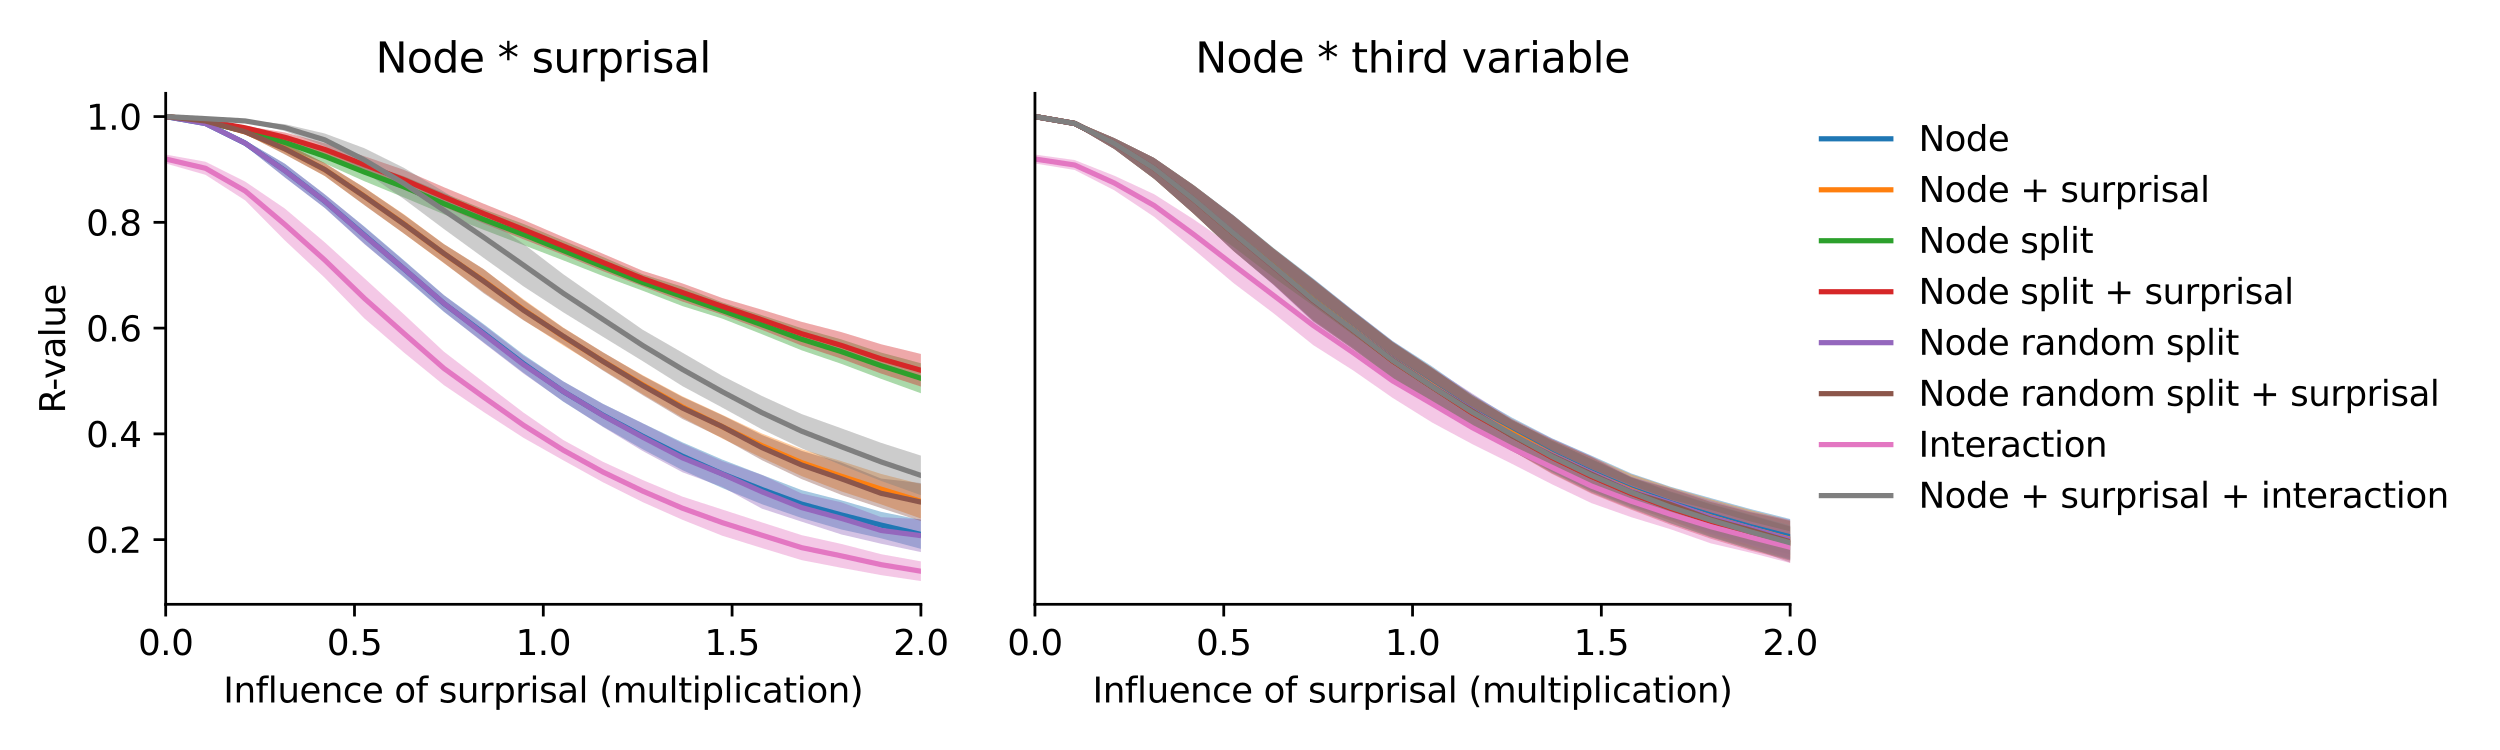 <?xml version="1.0" encoding="utf-8" standalone="no"?>
<!DOCTYPE svg PUBLIC "-//W3C//DTD SVG 1.1//EN"
  "http://www.w3.org/Graphics/SVG/1.1/DTD/svg11.dtd">
<svg xmlns:xlink="http://www.w3.org/1999/xlink" width="720pt" height="216pt" viewBox="0 0 720 216" xmlns="http://www.w3.org/2000/svg" version="1.1">
 <defs>
  <style type="text/css">*{stroke-linejoin: round; stroke-linecap: butt}</style>
 </defs>
 <g id="figure_1">
  <g id="patch_1">
   <path d="M 0 216 
L 720 216 
L 720 0 
L 0 0 
z
" style="fill: #ffffff"/>
  </g>
  <g id="axes_1">
   <g id="patch_2">
    <path d="M 47.72 174.04 
L 265.215 174.04 
L 265.215 26.88 
L 47.72 26.88 
z
" style="fill: #ffffff"/>
   </g>
   <g id="PolyCollection_1">
    <path d="M 47.72 33.569 
L 47.72 33.569 
L 59.167 36.001 
L 70.614 42.027 
L 82.061 51.09 
L 93.508 59.853 
L 104.956 70.192 
L 116.403 79.952 
L 127.85 89.824 
L 139.297 98.609 
L 150.744 107.359 
L 162.191 115.662 
L 173.638 122.839 
L 185.085 129.383 
L 196.532 135.398 
L 207.979 140.543 
L 219.427 145.216 
L 230.874 149.193 
L 242.321 152.501 
L 253.768 155.037 
L 265.215 158.072 
L 265.215 149.737 
L 265.215 149.737 
L 253.768 147.409 
L 242.321 144.092 
L 230.874 141.157 
L 219.427 136.756 
L 207.979 132.345 
L 196.532 127.381 
L 185.085 121.896 
L 173.638 116.289 
L 162.191 109.803 
L 150.744 102.105 
L 139.297 93.343 
L 127.85 84.998 
L 116.403 75.032 
L 104.956 65.273 
L 93.508 55.987 
L 82.061 47.142 
L 70.614 40.461 
L 59.167 35.13 
L 47.72 33.569 
z
" clip-path="url(#pb373edf2a5)" style="fill: #1f77b4; fill-opacity: 0.4"/>
   </g>
   <g id="PolyCollection_2">
    <path d="M 47.72 33.569 
L 47.72 33.569 
L 59.167 35.144 
L 70.614 38.63 
L 82.061 44.442 
L 93.508 50.685 
L 104.956 59.033 
L 116.403 67.309 
L 127.85 75.802 
L 139.297 84.177 
L 150.744 92.155 
L 162.191 99.491 
L 173.638 106.548 
L 185.085 113.532 
L 196.532 120.261 
L 207.979 126.293 
L 219.427 131.857 
L 230.874 137.121 
L 242.321 141.53 
L 253.768 145.267 
L 265.215 149.346 
L 265.215 139.431 
L 265.215 139.431 
L 253.768 136.496 
L 242.321 132.809 
L 230.874 129.363 
L 219.427 124.85 
L 207.979 119.452 
L 196.532 114.13 
L 185.085 108.051 
L 173.638 101.505 
L 162.191 94.31 
L 150.744 86.186 
L 139.297 77.563 
L 127.85 70.314 
L 116.403 61.769 
L 104.956 54.039 
L 93.508 46.951 
L 82.061 41.255 
L 70.614 37.318 
L 59.167 34.538 
L 47.72 33.569 
z
" clip-path="url(#pb373edf2a5)" style="fill: #ff7f0e; fill-opacity: 0.4"/>
   </g>
   <g id="PolyCollection_3">
    <path d="M 47.72 33.569 
L 47.72 33.569 
L 59.167 35.41 
L 70.614 38.399 
L 82.061 42.6 
L 93.508 47.062 
L 104.956 52.203 
L 116.403 56.907 
L 127.85 61.724 
L 139.297 66.195 
L 150.744 70.575 
L 162.191 74.974 
L 173.638 79.487 
L 185.085 83.726 
L 196.532 88.157 
L 207.979 91.748 
L 219.427 96.255 
L 230.874 100.893 
L 242.321 104.795 
L 253.768 109.119 
L 265.215 113.264 
L 265.215 104.618 
L 265.215 104.618 
L 253.768 101.54 
L 242.321 97.751 
L 230.874 94.521 
L 219.427 90.774 
L 207.979 87.086 
L 196.532 82.585 
L 185.085 78.995 
L 173.638 74 
L 162.191 69.299 
L 150.744 64.476 
L 139.297 60.263 
L 127.85 55.605 
L 116.403 50.786 
L 104.956 46.933 
L 93.508 42.948 
L 82.061 39.456 
L 70.614 37.117 
L 59.167 34.782 
L 47.72 33.569 
z
" clip-path="url(#pb373edf2a5)" style="fill: #2ca02c; fill-opacity: 0.4"/>
   </g>
   <g id="PolyCollection_4">
    <path d="M 47.72 33.57 
L 47.72 33.57 
L 59.167 35.038 
L 70.614 37.348 
L 82.061 40.948 
L 93.508 44.814 
L 104.956 49.9 
L 116.403 54.635 
L 127.85 59.575 
L 139.297 64.381 
L 150.744 68.912 
L 162.191 73.41 
L 173.638 78.096 
L 185.085 82.484 
L 196.532 86.86 
L 207.979 90.65 
L 219.427 94.995 
L 230.874 99.535 
L 242.321 103.322 
L 253.768 107.591 
L 265.215 111.339 
L 265.215 101.94 
L 265.215 101.94 
L 253.768 99.149 
L 242.321 95.645 
L 230.874 92.694 
L 219.427 89.203 
L 207.979 85.825 
L 196.532 81.619 
L 185.085 77.991 
L 173.638 73.072 
L 162.191 68.258 
L 150.744 63.323 
L 139.297 58.67 
L 127.85 53.921 
L 116.403 48.957 
L 104.956 45.002 
L 93.508 41.232 
L 82.061 38.15 
L 70.614 36.294 
L 59.167 34.501 
L 47.72 33.57 
z
" clip-path="url(#pb373edf2a5)" style="fill: #d62728; fill-opacity: 0.4"/>
   </g>
   <g id="PolyCollection_5">
    <path d="M 47.72 33.569 
L 47.72 33.569 
L 59.167 36.007 
L 70.614 42.017 
L 82.061 51.146 
L 93.508 59.894 
L 104.956 70.325 
L 116.403 79.771 
L 127.85 89.712 
L 139.297 98.781 
L 150.744 107.568 
L 162.191 115.587 
L 173.638 122.96 
L 185.085 129.893 
L 196.532 136.013 
L 207.979 140.242 
L 219.427 146.492 
L 230.874 150.243 
L 242.321 153.93 
L 253.768 156.602 
L 265.215 159.004 
L 265.215 149.532 
L 265.215 149.532 
L 253.768 148.937 
L 242.321 144.669 
L 230.874 142.135 
L 219.427 136.778 
L 207.979 132.778 
L 196.532 127.706 
L 185.085 121.926 
L 173.638 116.36 
L 162.191 109.846 
L 150.744 102.435 
L 139.297 93.62 
L 127.85 85.024 
L 116.403 75.192 
L 104.956 65.375 
L 93.508 55.933 
L 82.061 47.211 
L 70.614 40.447 
L 59.167 35.132 
L 47.72 33.569 
z
" clip-path="url(#pb373edf2a5)" style="fill: #9467bd; fill-opacity: 0.4"/>
   </g>
   <g id="PolyCollection_6">
    <path d="M 47.72 33.57 
L 47.72 33.57 
L 59.167 35.151 
L 70.614 38.623 
L 82.061 44.5 
L 93.508 50.676 
L 104.956 59.111 
L 116.403 67.323 
L 127.85 75.722 
L 139.297 84.476 
L 150.744 92.237 
L 162.191 99.193 
L 173.638 106.714 
L 185.085 113.817 
L 196.532 120.668 
L 207.979 126.146 
L 219.427 132.535 
L 230.874 137.985 
L 242.321 142.541 
L 253.768 146.351 
L 265.215 150.071 
L 265.215 139.138 
L 265.215 139.138 
L 253.768 137.82 
L 242.321 133.238 
L 230.874 129.861 
L 219.427 125.273 
L 207.979 119.57 
L 196.532 114.329 
L 185.085 108.205 
L 173.638 101.433 
L 162.191 94.422 
L 150.744 86.43 
L 139.297 77.5 
L 127.85 70.294 
L 116.403 61.91 
L 104.956 54.054 
L 93.508 46.969 
L 82.061 41.268 
L 70.614 37.327 
L 59.167 34.541 
L 47.72 33.57 
z
" clip-path="url(#pb373edf2a5)" style="fill: #8c564b; fill-opacity: 0.4"/>
   </g>
   <g id="PolyCollection_7">
    <path d="M 47.72 44.515 
L 47.72 47.085 
L 59.167 50.348 
L 70.614 57.711 
L 82.061 69.269 
L 93.508 79.989 
L 104.956 91.728 
L 116.403 101.587 
L 127.85 110.924 
L 139.297 118.671 
L 150.744 126.083 
L 162.191 132.555 
L 173.638 138.894 
L 185.085 144.614 
L 196.532 149.698 
L 207.979 154.283 
L 219.427 157.841 
L 230.874 161.324 
L 242.321 163.537 
L 253.768 165.645 
L 265.215 167.351 
L 265.215 161.675 
L 265.215 161.675 
L 253.768 159.611 
L 242.321 156.66 
L 230.874 154.125 
L 219.427 150.452 
L 207.979 146.73 
L 196.532 143.021 
L 185.085 138.243 
L 173.638 132.991 
L 162.191 126.706 
L 150.744 118.814 
L 139.297 110.077 
L 127.85 101.28 
L 116.403 90.595 
L 104.956 80.15 
L 93.508 69.768 
L 82.061 60.083 
L 70.614 52.3 
L 59.167 46.575 
L 47.72 44.515 
z
" clip-path="url(#pb373edf2a5)" style="fill: #e377c2; fill-opacity: 0.4"/>
   </g>
   <g id="PolyCollection_8">
    <path d="M 47.72 33.569 
L 47.72 33.569 
L 59.167 34.226 
L 70.614 35.036 
L 82.061 37.77 
L 93.508 42.119 
L 104.956 49.458 
L 116.403 57.386 
L 127.85 65.961 
L 139.297 74.286 
L 150.744 82.47 
L 162.191 89.929 
L 173.638 96.994 
L 185.085 104.003 
L 196.532 111.209 
L 207.979 117.371 
L 219.427 123.661 
L 230.874 129.114 
L 242.321 133.97 
L 253.768 138.52 
L 265.215 142.617 
L 265.215 131.216 
L 265.215 131.216 
L 253.768 127.542 
L 242.321 123.363 
L 230.874 119.255 
L 219.427 114.032 
L 207.979 108.219 
L 196.532 101.564 
L 185.085 94.964 
L 173.638 86.971 
L 162.191 78.956 
L 150.744 70.218 
L 139.297 62.39 
L 127.85 55.203 
L 116.403 48.383 
L 104.956 42.696 
L 93.508 38.44 
L 82.061 35.769 
L 70.614 34.634 
L 59.167 34.108 
L 47.72 33.569 
z
" clip-path="url(#pb373edf2a5)" style="fill: #7f7f7f; fill-opacity: 0.4"/>
   </g>
   <g id="matplotlib.axis_1">
    <g id="xtick_1">
     <g id="line2d_1">
      <defs>
       <path id="m86282a298f" d="M 0 0 
L 0 3.5 
" style="stroke: #000000; stroke-width: 0.8"/>
      </defs>
      <g>
       <use xlink:href="#m86282a298f" x="47.72" y="174.04" style="stroke: #000000; stroke-width: 0.8"/>
      </g>
     </g>
     <g id="text_1">
      <!-- 0.0 -->
      <g transform="translate(39.768 188.638)scale(0.1 -0.1)">
       <defs>
        <path id="DejaVuSans-30" d="M 2034 4250 
Q 1547 4250 1301 3770 
Q 1056 3291 1056 2328 
Q 1056 1369 1301 889 
Q 1547 409 2034 409 
Q 2525 409 2770 889 
Q 3016 1369 3016 2328 
Q 3016 3291 2770 3770 
Q 2525 4250 2034 4250 
z
M 2034 4750 
Q 2819 4750 3233 4129 
Q 3647 3509 3647 2328 
Q 3647 1150 3233 529 
Q 2819 -91 2034 -91 
Q 1250 -91 836 529 
Q 422 1150 422 2328 
Q 422 3509 836 4129 
Q 1250 4750 2034 4750 
z
" transform="scale(0.016)"/>
        <path id="DejaVuSans-2e" d="M 684 794 
L 1344 794 
L 1344 0 
L 684 0 
L 684 794 
z
" transform="scale(0.016)"/>
       </defs>
       <use xlink:href="#DejaVuSans-30"/>
       <use xlink:href="#DejaVuSans-2e" x="63.623"/>
       <use xlink:href="#DejaVuSans-30" x="95.41"/>
      </g>
     </g>
    </g>
    <g id="xtick_2">
     <g id="line2d_2">
      <g>
       <use xlink:href="#m86282a298f" x="102.094" y="174.04" style="stroke: #000000; stroke-width: 0.8"/>
      </g>
     </g>
     <g id="text_2">
      <!-- 0.5 -->
      <g transform="translate(94.142 188.638)scale(0.1 -0.1)">
       <defs>
        <path id="DejaVuSans-35" d="M 691 4666 
L 3169 4666 
L 3169 4134 
L 1269 4134 
L 1269 2991 
Q 1406 3038 1543 3061 
Q 1681 3084 1819 3084 
Q 2600 3084 3056 2656 
Q 3513 2228 3513 1497 
Q 3513 744 3044 326 
Q 2575 -91 1722 -91 
Q 1428 -91 1123 -41 
Q 819 9 494 109 
L 494 744 
Q 775 591 1075 516 
Q 1375 441 1709 441 
Q 2250 441 2565 725 
Q 2881 1009 2881 1497 
Q 2881 1984 2565 2268 
Q 2250 2553 1709 2553 
Q 1456 2553 1204 2497 
Q 953 2441 691 2322 
L 691 4666 
z
" transform="scale(0.016)"/>
       </defs>
       <use xlink:href="#DejaVuSans-30"/>
       <use xlink:href="#DejaVuSans-2e" x="63.623"/>
       <use xlink:href="#DejaVuSans-35" x="95.41"/>
      </g>
     </g>
    </g>
    <g id="xtick_3">
     <g id="line2d_3">
      <g>
       <use xlink:href="#m86282a298f" x="156.468" y="174.04" style="stroke: #000000; stroke-width: 0.8"/>
      </g>
     </g>
     <g id="text_3">
      <!-- 1.0 -->
      <g transform="translate(148.516 188.638)scale(0.1 -0.1)">
       <defs>
        <path id="DejaVuSans-31" d="M 794 531 
L 1825 531 
L 1825 4091 
L 703 3866 
L 703 4441 
L 1819 4666 
L 2450 4666 
L 2450 531 
L 3481 531 
L 3481 0 
L 794 0 
L 794 531 
z
" transform="scale(0.016)"/>
       </defs>
       <use xlink:href="#DejaVuSans-31"/>
       <use xlink:href="#DejaVuSans-2e" x="63.623"/>
       <use xlink:href="#DejaVuSans-30" x="95.41"/>
      </g>
     </g>
    </g>
    <g id="xtick_4">
     <g id="line2d_4">
      <g>
       <use xlink:href="#m86282a298f" x="210.841" y="174.04" style="stroke: #000000; stroke-width: 0.8"/>
      </g>
     </g>
     <g id="text_4">
      <!-- 1.5 -->
      <g transform="translate(202.89 188.638)scale(0.1 -0.1)">
       <use xlink:href="#DejaVuSans-31"/>
       <use xlink:href="#DejaVuSans-2e" x="63.623"/>
       <use xlink:href="#DejaVuSans-35" x="95.41"/>
      </g>
     </g>
    </g>
    <g id="xtick_5">
     <g id="line2d_5">
      <g>
       <use xlink:href="#m86282a298f" x="265.215" y="174.04" style="stroke: #000000; stroke-width: 0.8"/>
      </g>
     </g>
     <g id="text_5">
      <!-- 2.0 -->
      <g transform="translate(257.263 188.638)scale(0.1 -0.1)">
       <defs>
        <path id="DejaVuSans-32" d="M 1228 531 
L 3431 531 
L 3431 0 
L 469 0 
L 469 531 
Q 828 903 1448 1529 
Q 2069 2156 2228 2338 
Q 2531 2678 2651 2914 
Q 2772 3150 2772 3378 
Q 2772 3750 2511 3984 
Q 2250 4219 1831 4219 
Q 1534 4219 1204 4116 
Q 875 4013 500 3803 
L 500 4441 
Q 881 4594 1212 4672 
Q 1544 4750 1819 4750 
Q 2544 4750 2975 4387 
Q 3406 4025 3406 3419 
Q 3406 3131 3298 2873 
Q 3191 2616 2906 2266 
Q 2828 2175 2409 1742 
Q 1991 1309 1228 531 
z
" transform="scale(0.016)"/>
       </defs>
       <use xlink:href="#DejaVuSans-32"/>
       <use xlink:href="#DejaVuSans-2e" x="63.623"/>
       <use xlink:href="#DejaVuSans-30" x="95.41"/>
      </g>
     </g>
    </g>
    <g id="text_6">
     <!-- Influence of surprisal (multiplication) -->
     <g transform="translate(64.321 202.317)scale(0.1 -0.1)">
      <defs>
       <path id="DejaVuSans-49" d="M 628 4666 
L 1259 4666 
L 1259 0 
L 628 0 
L 628 4666 
z
" transform="scale(0.016)"/>
       <path id="DejaVuSans-6e" d="M 3513 2113 
L 3513 0 
L 2938 0 
L 2938 2094 
Q 2938 2591 2744 2837 
Q 2550 3084 2163 3084 
Q 1697 3084 1428 2787 
Q 1159 2491 1159 1978 
L 1159 0 
L 581 0 
L 581 3500 
L 1159 3500 
L 1159 2956 
Q 1366 3272 1645 3428 
Q 1925 3584 2291 3584 
Q 2894 3584 3203 3211 
Q 3513 2838 3513 2113 
z
" transform="scale(0.016)"/>
       <path id="DejaVuSans-66" d="M 2375 4863 
L 2375 4384 
L 1825 4384 
Q 1516 4384 1395 4259 
Q 1275 4134 1275 3809 
L 1275 3500 
L 2222 3500 
L 2222 3053 
L 1275 3053 
L 1275 0 
L 697 0 
L 697 3053 
L 147 3053 
L 147 3500 
L 697 3500 
L 697 3744 
Q 697 4328 969 4595 
Q 1241 4863 1831 4863 
L 2375 4863 
z
" transform="scale(0.016)"/>
       <path id="DejaVuSans-6c" d="M 603 4863 
L 1178 4863 
L 1178 0 
L 603 0 
L 603 4863 
z
" transform="scale(0.016)"/>
       <path id="DejaVuSans-75" d="M 544 1381 
L 544 3500 
L 1119 3500 
L 1119 1403 
Q 1119 906 1312 657 
Q 1506 409 1894 409 
Q 2359 409 2629 706 
Q 2900 1003 2900 1516 
L 2900 3500 
L 3475 3500 
L 3475 0 
L 2900 0 
L 2900 538 
Q 2691 219 2414 64 
Q 2138 -91 1772 -91 
Q 1169 -91 856 284 
Q 544 659 544 1381 
z
M 1991 3584 
L 1991 3584 
z
" transform="scale(0.016)"/>
       <path id="DejaVuSans-65" d="M 3597 1894 
L 3597 1613 
L 953 1613 
Q 991 1019 1311 708 
Q 1631 397 2203 397 
Q 2534 397 2845 478 
Q 3156 559 3463 722 
L 3463 178 
Q 3153 47 2828 -22 
Q 2503 -91 2169 -91 
Q 1331 -91 842 396 
Q 353 884 353 1716 
Q 353 2575 817 3079 
Q 1281 3584 2069 3584 
Q 2775 3584 3186 3129 
Q 3597 2675 3597 1894 
z
M 3022 2063 
Q 3016 2534 2758 2815 
Q 2500 3097 2075 3097 
Q 1594 3097 1305 2825 
Q 1016 2553 972 2059 
L 3022 2063 
z
" transform="scale(0.016)"/>
       <path id="DejaVuSans-63" d="M 3122 3366 
L 3122 2828 
Q 2878 2963 2633 3030 
Q 2388 3097 2138 3097 
Q 1578 3097 1268 2742 
Q 959 2388 959 1747 
Q 959 1106 1268 751 
Q 1578 397 2138 397 
Q 2388 397 2633 464 
Q 2878 531 3122 666 
L 3122 134 
Q 2881 22 2623 -34 
Q 2366 -91 2075 -91 
Q 1284 -91 818 406 
Q 353 903 353 1747 
Q 353 2603 823 3093 
Q 1294 3584 2113 3584 
Q 2378 3584 2631 3529 
Q 2884 3475 3122 3366 
z
" transform="scale(0.016)"/>
       <path id="DejaVuSans-20" transform="scale(0.016)"/>
       <path id="DejaVuSans-6f" d="M 1959 3097 
Q 1497 3097 1228 2736 
Q 959 2375 959 1747 
Q 959 1119 1226 758 
Q 1494 397 1959 397 
Q 2419 397 2687 759 
Q 2956 1122 2956 1747 
Q 2956 2369 2687 2733 
Q 2419 3097 1959 3097 
z
M 1959 3584 
Q 2709 3584 3137 3096 
Q 3566 2609 3566 1747 
Q 3566 888 3137 398 
Q 2709 -91 1959 -91 
Q 1206 -91 779 398 
Q 353 888 353 1747 
Q 353 2609 779 3096 
Q 1206 3584 1959 3584 
z
" transform="scale(0.016)"/>
       <path id="DejaVuSans-73" d="M 2834 3397 
L 2834 2853 
Q 2591 2978 2328 3040 
Q 2066 3103 1784 3103 
Q 1356 3103 1142 2972 
Q 928 2841 928 2578 
Q 928 2378 1081 2264 
Q 1234 2150 1697 2047 
L 1894 2003 
Q 2506 1872 2764 1633 
Q 3022 1394 3022 966 
Q 3022 478 2636 193 
Q 2250 -91 1575 -91 
Q 1294 -91 989 -36 
Q 684 19 347 128 
L 347 722 
Q 666 556 975 473 
Q 1284 391 1588 391 
Q 1994 391 2212 530 
Q 2431 669 2431 922 
Q 2431 1156 2273 1281 
Q 2116 1406 1581 1522 
L 1381 1569 
Q 847 1681 609 1914 
Q 372 2147 372 2553 
Q 372 3047 722 3315 
Q 1072 3584 1716 3584 
Q 2034 3584 2315 3537 
Q 2597 3491 2834 3397 
z
" transform="scale(0.016)"/>
       <path id="DejaVuSans-72" d="M 2631 2963 
Q 2534 3019 2420 3045 
Q 2306 3072 2169 3072 
Q 1681 3072 1420 2755 
Q 1159 2438 1159 1844 
L 1159 0 
L 581 0 
L 581 3500 
L 1159 3500 
L 1159 2956 
Q 1341 3275 1631 3429 
Q 1922 3584 2338 3584 
Q 2397 3584 2469 3576 
Q 2541 3569 2628 3553 
L 2631 2963 
z
" transform="scale(0.016)"/>
       <path id="DejaVuSans-70" d="M 1159 525 
L 1159 -1331 
L 581 -1331 
L 581 3500 
L 1159 3500 
L 1159 2969 
Q 1341 3281 1617 3432 
Q 1894 3584 2278 3584 
Q 2916 3584 3314 3078 
Q 3713 2572 3713 1747 
Q 3713 922 3314 415 
Q 2916 -91 2278 -91 
Q 1894 -91 1617 61 
Q 1341 213 1159 525 
z
M 3116 1747 
Q 3116 2381 2855 2742 
Q 2594 3103 2138 3103 
Q 1681 3103 1420 2742 
Q 1159 2381 1159 1747 
Q 1159 1113 1420 752 
Q 1681 391 2138 391 
Q 2594 391 2855 752 
Q 3116 1113 3116 1747 
z
" transform="scale(0.016)"/>
       <path id="DejaVuSans-69" d="M 603 3500 
L 1178 3500 
L 1178 0 
L 603 0 
L 603 3500 
z
M 603 4863 
L 1178 4863 
L 1178 4134 
L 603 4134 
L 603 4863 
z
" transform="scale(0.016)"/>
       <path id="DejaVuSans-61" d="M 2194 1759 
Q 1497 1759 1228 1600 
Q 959 1441 959 1056 
Q 959 750 1161 570 
Q 1363 391 1709 391 
Q 2188 391 2477 730 
Q 2766 1069 2766 1631 
L 2766 1759 
L 2194 1759 
z
M 3341 1997 
L 3341 0 
L 2766 0 
L 2766 531 
Q 2569 213 2275 61 
Q 1981 -91 1556 -91 
Q 1019 -91 701 211 
Q 384 513 384 1019 
Q 384 1609 779 1909 
Q 1175 2209 1959 2209 
L 2766 2209 
L 2766 2266 
Q 2766 2663 2505 2880 
Q 2244 3097 1772 3097 
Q 1472 3097 1187 3025 
Q 903 2953 641 2809 
L 641 3341 
Q 956 3463 1253 3523 
Q 1550 3584 1831 3584 
Q 2591 3584 2966 3190 
Q 3341 2797 3341 1997 
z
" transform="scale(0.016)"/>
       <path id="DejaVuSans-28" d="M 1984 4856 
Q 1566 4138 1362 3434 
Q 1159 2731 1159 2009 
Q 1159 1288 1364 580 
Q 1569 -128 1984 -844 
L 1484 -844 
Q 1016 -109 783 600 
Q 550 1309 550 2009 
Q 550 2706 781 3412 
Q 1013 4119 1484 4856 
L 1984 4856 
z
" transform="scale(0.016)"/>
       <path id="DejaVuSans-6d" d="M 3328 2828 
Q 3544 3216 3844 3400 
Q 4144 3584 4550 3584 
Q 5097 3584 5394 3201 
Q 5691 2819 5691 2113 
L 5691 0 
L 5113 0 
L 5113 2094 
Q 5113 2597 4934 2840 
Q 4756 3084 4391 3084 
Q 3944 3084 3684 2787 
Q 3425 2491 3425 1978 
L 3425 0 
L 2847 0 
L 2847 2094 
Q 2847 2600 2669 2842 
Q 2491 3084 2119 3084 
Q 1678 3084 1418 2786 
Q 1159 2488 1159 1978 
L 1159 0 
L 581 0 
L 581 3500 
L 1159 3500 
L 1159 2956 
Q 1356 3278 1631 3431 
Q 1906 3584 2284 3584 
Q 2666 3584 2933 3390 
Q 3200 3197 3328 2828 
z
" transform="scale(0.016)"/>
       <path id="DejaVuSans-74" d="M 1172 4494 
L 1172 3500 
L 2356 3500 
L 2356 3053 
L 1172 3053 
L 1172 1153 
Q 1172 725 1289 603 
Q 1406 481 1766 481 
L 2356 481 
L 2356 0 
L 1766 0 
Q 1100 0 847 248 
Q 594 497 594 1153 
L 594 3053 
L 172 3053 
L 172 3500 
L 594 3500 
L 594 4494 
L 1172 4494 
z
" transform="scale(0.016)"/>
       <path id="DejaVuSans-29" d="M 513 4856 
L 1013 4856 
Q 1481 4119 1714 3412 
Q 1947 2706 1947 2009 
Q 1947 1309 1714 600 
Q 1481 -109 1013 -844 
L 513 -844 
Q 928 -128 1133 580 
Q 1338 1288 1338 2009 
Q 1338 2731 1133 3434 
Q 928 4138 513 4856 
z
" transform="scale(0.016)"/>
      </defs>
      <use xlink:href="#DejaVuSans-49"/>
      <use xlink:href="#DejaVuSans-6e" x="29.492"/>
      <use xlink:href="#DejaVuSans-66" x="92.871"/>
      <use xlink:href="#DejaVuSans-6c" x="128.076"/>
      <use xlink:href="#DejaVuSans-75" x="155.859"/>
      <use xlink:href="#DejaVuSans-65" x="219.238"/>
      <use xlink:href="#DejaVuSans-6e" x="280.762"/>
      <use xlink:href="#DejaVuSans-63" x="344.141"/>
      <use xlink:href="#DejaVuSans-65" x="399.121"/>
      <use xlink:href="#DejaVuSans-20" x="460.645"/>
      <use xlink:href="#DejaVuSans-6f" x="492.432"/>
      <use xlink:href="#DejaVuSans-66" x="553.613"/>
      <use xlink:href="#DejaVuSans-20" x="588.818"/>
      <use xlink:href="#DejaVuSans-73" x="620.605"/>
      <use xlink:href="#DejaVuSans-75" x="672.705"/>
      <use xlink:href="#DejaVuSans-72" x="736.084"/>
      <use xlink:href="#DejaVuSans-70" x="777.197"/>
      <use xlink:href="#DejaVuSans-72" x="840.674"/>
      <use xlink:href="#DejaVuSans-69" x="881.787"/>
      <use xlink:href="#DejaVuSans-73" x="909.57"/>
      <use xlink:href="#DejaVuSans-61" x="961.67"/>
      <use xlink:href="#DejaVuSans-6c" x="1022.949"/>
      <use xlink:href="#DejaVuSans-20" x="1050.732"/>
      <use xlink:href="#DejaVuSans-28" x="1082.52"/>
      <use xlink:href="#DejaVuSans-6d" x="1121.533"/>
      <use xlink:href="#DejaVuSans-75" x="1218.945"/>
      <use xlink:href="#DejaVuSans-6c" x="1282.324"/>
      <use xlink:href="#DejaVuSans-74" x="1310.107"/>
      <use xlink:href="#DejaVuSans-69" x="1349.316"/>
      <use xlink:href="#DejaVuSans-70" x="1377.1"/>
      <use xlink:href="#DejaVuSans-6c" x="1440.576"/>
      <use xlink:href="#DejaVuSans-69" x="1468.359"/>
      <use xlink:href="#DejaVuSans-63" x="1496.143"/>
      <use xlink:href="#DejaVuSans-61" x="1551.123"/>
      <use xlink:href="#DejaVuSans-74" x="1612.402"/>
      <use xlink:href="#DejaVuSans-69" x="1651.611"/>
      <use xlink:href="#DejaVuSans-6f" x="1679.395"/>
      <use xlink:href="#DejaVuSans-6e" x="1740.576"/>
      <use xlink:href="#DejaVuSans-29" x="1803.955"/>
     </g>
    </g>
   </g>
   <g id="matplotlib.axis_2">
    <g id="ytick_1">
     <g id="line2d_6">
      <defs>
       <path id="mc54c7ea54e" d="M 0 0 
L -3.5 0 
" style="stroke: #000000; stroke-width: 0.8"/>
      </defs>
      <g>
       <use xlink:href="#mc54c7ea54e" x="47.72" y="155.414" style="stroke: #000000; stroke-width: 0.8"/>
      </g>
     </g>
     <g id="text_7">
      <!-- 0.2 -->
      <g transform="translate(24.817 159.213)scale(0.1 -0.1)">
       <use xlink:href="#DejaVuSans-30"/>
       <use xlink:href="#DejaVuSans-2e" x="63.623"/>
       <use xlink:href="#DejaVuSans-32" x="95.41"/>
      </g>
     </g>
    </g>
    <g id="ytick_2">
     <g id="line2d_7">
      <g>
       <use xlink:href="#mc54c7ea54e" x="47.72" y="124.953" style="stroke: #000000; stroke-width: 0.8"/>
      </g>
     </g>
     <g id="text_8">
      <!-- 0.4 -->
      <g transform="translate(24.817 128.752)scale(0.1 -0.1)">
       <defs>
        <path id="DejaVuSans-34" d="M 2419 4116 
L 825 1625 
L 2419 1625 
L 2419 4116 
z
M 2253 4666 
L 3047 4666 
L 3047 1625 
L 3713 1625 
L 3713 1100 
L 3047 1100 
L 3047 0 
L 2419 0 
L 2419 1100 
L 313 1100 
L 313 1709 
L 2253 4666 
z
" transform="scale(0.016)"/>
       </defs>
       <use xlink:href="#DejaVuSans-30"/>
       <use xlink:href="#DejaVuSans-2e" x="63.623"/>
       <use xlink:href="#DejaVuSans-34" x="95.41"/>
      </g>
     </g>
    </g>
    <g id="ytick_3">
     <g id="line2d_8">
      <g>
       <use xlink:href="#mc54c7ea54e" x="47.72" y="94.492" style="stroke: #000000; stroke-width: 0.8"/>
      </g>
     </g>
     <g id="text_9">
      <!-- 0.6 -->
      <g transform="translate(24.817 98.291)scale(0.1 -0.1)">
       <defs>
        <path id="DejaVuSans-36" d="M 2113 2584 
Q 1688 2584 1439 2293 
Q 1191 2003 1191 1497 
Q 1191 994 1439 701 
Q 1688 409 2113 409 
Q 2538 409 2786 701 
Q 3034 994 3034 1497 
Q 3034 2003 2786 2293 
Q 2538 2584 2113 2584 
z
M 3366 4563 
L 3366 3988 
Q 3128 4100 2886 4159 
Q 2644 4219 2406 4219 
Q 1781 4219 1451 3797 
Q 1122 3375 1075 2522 
Q 1259 2794 1537 2939 
Q 1816 3084 2150 3084 
Q 2853 3084 3261 2657 
Q 3669 2231 3669 1497 
Q 3669 778 3244 343 
Q 2819 -91 2113 -91 
Q 1303 -91 875 529 
Q 447 1150 447 2328 
Q 447 3434 972 4092 
Q 1497 4750 2381 4750 
Q 2619 4750 2861 4703 
Q 3103 4656 3366 4563 
z
" transform="scale(0.016)"/>
       </defs>
       <use xlink:href="#DejaVuSans-30"/>
       <use xlink:href="#DejaVuSans-2e" x="63.623"/>
       <use xlink:href="#DejaVuSans-36" x="95.41"/>
      </g>
     </g>
    </g>
    <g id="ytick_4">
     <g id="line2d_9">
      <g>
       <use xlink:href="#mc54c7ea54e" x="47.72" y="64.03" style="stroke: #000000; stroke-width: 0.8"/>
      </g>
     </g>
     <g id="text_10">
      <!-- 0.8 -->
      <g transform="translate(24.817 67.83)scale(0.1 -0.1)">
       <defs>
        <path id="DejaVuSans-38" d="M 2034 2216 
Q 1584 2216 1326 1975 
Q 1069 1734 1069 1313 
Q 1069 891 1326 650 
Q 1584 409 2034 409 
Q 2484 409 2743 651 
Q 3003 894 3003 1313 
Q 3003 1734 2745 1975 
Q 2488 2216 2034 2216 
z
M 1403 2484 
Q 997 2584 770 2862 
Q 544 3141 544 3541 
Q 544 4100 942 4425 
Q 1341 4750 2034 4750 
Q 2731 4750 3128 4425 
Q 3525 4100 3525 3541 
Q 3525 3141 3298 2862 
Q 3072 2584 2669 2484 
Q 3125 2378 3379 2068 
Q 3634 1759 3634 1313 
Q 3634 634 3220 271 
Q 2806 -91 2034 -91 
Q 1263 -91 848 271 
Q 434 634 434 1313 
Q 434 1759 690 2068 
Q 947 2378 1403 2484 
z
M 1172 3481 
Q 1172 3119 1398 2916 
Q 1625 2713 2034 2713 
Q 2441 2713 2670 2916 
Q 2900 3119 2900 3481 
Q 2900 3844 2670 4047 
Q 2441 4250 2034 4250 
Q 1625 4250 1398 4047 
Q 1172 3844 1172 3481 
z
" transform="scale(0.016)"/>
       </defs>
       <use xlink:href="#DejaVuSans-30"/>
       <use xlink:href="#DejaVuSans-2e" x="63.623"/>
       <use xlink:href="#DejaVuSans-38" x="95.41"/>
      </g>
     </g>
    </g>
    <g id="ytick_5">
     <g id="line2d_10">
      <g>
       <use xlink:href="#mc54c7ea54e" x="47.72" y="33.569" style="stroke: #000000; stroke-width: 0.8"/>
      </g>
     </g>
     <g id="text_11">
      <!-- 1.0 -->
      <g transform="translate(24.817 37.368)scale(0.1 -0.1)">
       <use xlink:href="#DejaVuSans-31"/>
       <use xlink:href="#DejaVuSans-2e" x="63.623"/>
       <use xlink:href="#DejaVuSans-30" x="95.41"/>
      </g>
     </g>
    </g>
    <g id="text_12">
     <!-- R-value -->
     <g transform="translate(18.737 119.065)rotate(-90)scale(0.1 -0.1)">
      <defs>
       <path id="DejaVuSans-52" d="M 2841 2188 
Q 3044 2119 3236 1894 
Q 3428 1669 3622 1275 
L 4263 0 
L 3584 0 
L 2988 1197 
Q 2756 1666 2539 1819 
Q 2322 1972 1947 1972 
L 1259 1972 
L 1259 0 
L 628 0 
L 628 4666 
L 2053 4666 
Q 2853 4666 3247 4331 
Q 3641 3997 3641 3322 
Q 3641 2881 3436 2590 
Q 3231 2300 2841 2188 
z
M 1259 4147 
L 1259 2491 
L 2053 2491 
Q 2509 2491 2742 2702 
Q 2975 2913 2975 3322 
Q 2975 3731 2742 3939 
Q 2509 4147 2053 4147 
L 1259 4147 
z
" transform="scale(0.016)"/>
       <path id="DejaVuSans-2d" d="M 313 2009 
L 1997 2009 
L 1997 1497 
L 313 1497 
L 313 2009 
z
" transform="scale(0.016)"/>
       <path id="DejaVuSans-76" d="M 191 3500 
L 800 3500 
L 1894 563 
L 2988 3500 
L 3597 3500 
L 2284 0 
L 1503 0 
L 191 3500 
z
" transform="scale(0.016)"/>
      </defs>
      <use xlink:href="#DejaVuSans-52"/>
      <use xlink:href="#DejaVuSans-2d" x="65.482"/>
      <use xlink:href="#DejaVuSans-76" x="98.941"/>
      <use xlink:href="#DejaVuSans-61" x="158.121"/>
      <use xlink:href="#DejaVuSans-6c" x="219.4"/>
      <use xlink:href="#DejaVuSans-75" x="247.184"/>
      <use xlink:href="#DejaVuSans-65" x="310.562"/>
     </g>
    </g>
   </g>
   <g id="line2d_11">
    <path d="M 47.72 33.569 
L 59.167 35.566 
L 70.614 41.244 
L 82.061 49.116 
L 93.508 57.92 
L 104.956 67.732 
L 116.403 77.492 
L 127.85 87.411 
L 139.297 95.976 
L 150.744 104.732 
L 162.191 112.733 
L 173.638 119.564 
L 185.085 125.64 
L 196.532 131.389 
L 207.979 136.444 
L 219.427 140.986 
L 230.874 145.175 
L 242.321 148.296 
L 253.768 151.223 
L 265.215 153.904 
" clip-path="url(#pb373edf2a5)" style="fill: none; stroke: #1f77b4; stroke-width: 1.5; stroke-linecap: square"/>
   </g>
   <g id="line2d_12">
    <path d="M 47.72 33.569 
L 59.167 34.841 
L 70.614 37.974 
L 82.061 42.849 
L 93.508 48.818 
L 104.956 56.536 
L 116.403 64.539 
L 127.85 73.058 
L 139.297 80.87 
L 150.744 89.17 
L 162.191 96.901 
L 173.638 104.027 
L 185.085 110.791 
L 196.532 117.196 
L 207.979 122.872 
L 219.427 128.354 
L 230.874 133.242 
L 242.321 137.169 
L 253.768 140.881 
L 265.215 144.389 
" clip-path="url(#pb373edf2a5)" style="fill: none; stroke: #ff7f0e; stroke-width: 1.5; stroke-linecap: square"/>
   </g>
   <g id="line2d_13">
    <path d="M 47.72 33.569 
L 59.167 35.096 
L 70.614 37.758 
L 82.061 41.028 
L 93.508 45.005 
L 104.956 49.568 
L 116.403 53.847 
L 127.85 58.665 
L 139.297 63.229 
L 150.744 67.526 
L 162.191 72.137 
L 173.638 76.744 
L 185.085 81.36 
L 196.532 85.371 
L 207.979 89.417 
L 219.427 93.514 
L 230.874 97.707 
L 242.321 101.273 
L 253.768 105.329 
L 265.215 108.941 
" clip-path="url(#pb373edf2a5)" style="fill: none; stroke: #2ca02c; stroke-width: 1.5; stroke-linecap: square"/>
   </g>
   <g id="line2d_14">
    <path d="M 47.72 33.57 
L 59.167 34.77 
L 70.614 36.821 
L 82.061 39.549 
L 93.508 43.023 
L 104.956 47.451 
L 116.403 51.796 
L 127.85 56.748 
L 139.297 61.525 
L 150.744 66.118 
L 162.191 70.834 
L 173.638 75.584 
L 185.085 80.238 
L 196.532 84.239 
L 207.979 88.237 
L 219.427 92.099 
L 230.874 96.114 
L 242.321 99.483 
L 253.768 103.37 
L 265.215 106.64 
" clip-path="url(#pb373edf2a5)" style="fill: none; stroke: #d62728; stroke-width: 1.5; stroke-linecap: square"/>
   </g>
   <g id="line2d_15">
    <path d="M 47.72 33.569 
L 59.167 35.57 
L 70.614 41.232 
L 82.061 49.178 
L 93.508 57.913 
L 104.956 67.85 
L 116.403 77.482 
L 127.85 87.368 
L 139.297 96.201 
L 150.744 105.002 
L 162.191 112.716 
L 173.638 119.66 
L 185.085 125.91 
L 196.532 131.859 
L 207.979 136.51 
L 219.427 141.635 
L 230.874 146.189 
L 242.321 149.299 
L 253.768 152.77 
L 265.215 154.268 
" clip-path="url(#pb373edf2a5)" style="fill: none; stroke: #9467bd; stroke-width: 1.5; stroke-linecap: square"/>
   </g>
   <g id="line2d_16">
    <path d="M 47.72 33.57 
L 59.167 34.846 
L 70.614 37.975 
L 82.061 42.884 
L 93.508 48.822 
L 104.956 56.583 
L 116.403 64.616 
L 127.85 73.008 
L 139.297 80.988 
L 150.744 89.333 
L 162.191 96.807 
L 173.638 104.074 
L 185.085 111.011 
L 196.532 117.499 
L 207.979 122.858 
L 219.427 128.904 
L 230.874 133.923 
L 242.321 137.889 
L 253.768 142.086 
L 265.215 144.605 
" clip-path="url(#pb373edf2a5)" style="fill: none; stroke: #8c564b; stroke-width: 1.5; stroke-linecap: square"/>
   </g>
   <g id="line2d_17">
    <path d="M 47.72 45.8 
L 59.167 48.461 
L 70.614 55.006 
L 82.061 64.676 
L 93.508 74.878 
L 104.956 85.939 
L 116.403 96.091 
L 127.85 106.102 
L 139.297 114.374 
L 150.744 122.449 
L 162.191 129.631 
L 173.638 135.942 
L 185.085 141.429 
L 196.532 146.36 
L 207.979 150.506 
L 219.427 154.147 
L 230.874 157.725 
L 242.321 160.098 
L 253.768 162.628 
L 265.215 164.513 
" clip-path="url(#pb373edf2a5)" style="fill: none; stroke: #e377c2; stroke-width: 1.5; stroke-linecap: square"/>
   </g>
   <g id="line2d_18">
    <path d="M 47.72 33.569 
L 59.167 34.167 
L 70.614 34.835 
L 82.061 36.769 
L 93.508 40.28 
L 104.956 46.077 
L 116.403 52.884 
L 127.85 60.582 
L 139.297 68.338 
L 150.744 76.344 
L 162.191 84.442 
L 173.638 91.983 
L 185.085 99.484 
L 196.532 106.386 
L 207.979 112.795 
L 219.427 118.846 
L 230.874 124.185 
L 242.321 128.666 
L 253.768 133.031 
L 265.215 136.916 
" clip-path="url(#pb373edf2a5)" style="fill: none; stroke: #7f7f7f; stroke-width: 1.5; stroke-linecap: square"/>
   </g>
   <g id="patch_3">
    <path d="M 47.72 174.04 
L 47.72 26.88 
" style="fill: none; stroke: #000000; stroke-width: 0.8; stroke-linejoin: miter; stroke-linecap: square"/>
   </g>
   <g id="patch_4">
    <path d="M 47.72 174.04 
L 265.215 174.04 
" style="fill: none; stroke: #000000; stroke-width: 0.8; stroke-linejoin: miter; stroke-linecap: square"/>
   </g>
   <g id="text_13">
    <!-- Node * surprisal -->
    <g transform="translate(108.186 20.88)scale(0.12 -0.12)">
     <defs>
      <path id="DejaVuSans-4e" d="M 628 4666 
L 1478 4666 
L 3547 763 
L 3547 4666 
L 4159 4666 
L 4159 0 
L 3309 0 
L 1241 3903 
L 1241 0 
L 628 0 
L 628 4666 
z
" transform="scale(0.016)"/>
      <path id="DejaVuSans-64" d="M 2906 2969 
L 2906 4863 
L 3481 4863 
L 3481 0 
L 2906 0 
L 2906 525 
Q 2725 213 2448 61 
Q 2172 -91 1784 -91 
Q 1150 -91 751 415 
Q 353 922 353 1747 
Q 353 2572 751 3078 
Q 1150 3584 1784 3584 
Q 2172 3584 2448 3432 
Q 2725 3281 2906 2969 
z
M 947 1747 
Q 947 1113 1208 752 
Q 1469 391 1925 391 
Q 2381 391 2643 752 
Q 2906 1113 2906 1747 
Q 2906 2381 2643 2742 
Q 2381 3103 1925 3103 
Q 1469 3103 1208 2742 
Q 947 2381 947 1747 
z
" transform="scale(0.016)"/>
      <path id="DejaVuSans-2a" d="M 3009 3897 
L 1888 3291 
L 3009 2681 
L 2828 2375 
L 1778 3009 
L 1778 1831 
L 1422 1831 
L 1422 3009 
L 372 2375 
L 191 2681 
L 1313 3291 
L 191 3897 
L 372 4206 
L 1422 3572 
L 1422 4750 
L 1778 4750 
L 1778 3572 
L 2828 4206 
L 3009 3897 
z
" transform="scale(0.016)"/>
     </defs>
     <use xlink:href="#DejaVuSans-4e"/>
     <use xlink:href="#DejaVuSans-6f" x="74.805"/>
     <use xlink:href="#DejaVuSans-64" x="135.986"/>
     <use xlink:href="#DejaVuSans-65" x="199.463"/>
     <use xlink:href="#DejaVuSans-20" x="260.986"/>
     <use xlink:href="#DejaVuSans-2a" x="292.773"/>
     <use xlink:href="#DejaVuSans-20" x="342.773"/>
     <use xlink:href="#DejaVuSans-73" x="374.561"/>
     <use xlink:href="#DejaVuSans-75" x="426.66"/>
     <use xlink:href="#DejaVuSans-72" x="490.039"/>
     <use xlink:href="#DejaVuSans-70" x="531.152"/>
     <use xlink:href="#DejaVuSans-72" x="594.629"/>
     <use xlink:href="#DejaVuSans-69" x="635.742"/>
     <use xlink:href="#DejaVuSans-73" x="663.525"/>
     <use xlink:href="#DejaVuSans-61" x="715.625"/>
     <use xlink:href="#DejaVuSans-6c" x="776.904"/>
    </g>
   </g>
  </g>
  <g id="axes_2">
   <g id="patch_5">
    <path d="M 298.065 174.04 
L 515.56 174.04 
L 515.56 26.88 
L 298.065 26.88 
z
" style="fill: #ffffff"/>
   </g>
   <g id="PolyCollection_9">
    <path d="M 298.065 33.569 
L 298.065 33.569 
L 309.512 36.151 
L 320.959 42.944 
L 332.406 51.494 
L 343.853 61.543 
L 355.301 72.249 
L 366.748 81.881 
L 378.195 92.289 
L 389.642 100.125 
L 401.089 108.779 
L 412.536 116.151 
L 423.983 122.735 
L 435.43 128.622 
L 446.877 134.931 
L 458.324 140.703 
L 469.772 145.256 
L 481.219 149.452 
L 492.666 153.248 
L 504.113 156.739 
L 515.56 159.737 
L 515.56 149.479 
L 515.56 149.479 
L 504.113 146.6 
L 492.666 143.441 
L 481.219 140.219 
L 469.772 136.342 
L 458.324 131.214 
L 446.877 126.175 
L 435.43 120.262 
L 423.983 113.665 
L 412.536 105.587 
L 401.089 98.213 
L 389.642 89.362 
L 378.195 80.186 
L 366.748 71.38 
L 355.301 62.03 
L 343.853 53.344 
L 332.406 45.479 
L 320.959 39.796 
L 309.512 34.946 
L 298.065 33.569 
z
" clip-path="url(#p2b0ac8a536)" style="fill: #1f77b4; fill-opacity: 0.4"/>
   </g>
   <g id="PolyCollection_10">
    <path d="M 298.065 33.569 
L 298.065 33.569 
L 309.512 36.144 
L 320.959 42.929 
L 332.406 51.492 
L 343.853 61.547 
L 355.301 72.219 
L 366.748 81.744 
L 378.195 92.083 
L 389.642 100.007 
L 401.089 108.666 
L 412.536 116.123 
L 423.983 122.743 
L 435.43 128.706 
L 446.877 135.206 
L 458.324 141.026 
L 469.772 145.689 
L 481.219 150.065 
L 492.666 153.965 
L 504.113 157.528 
L 515.56 160.658 
L 515.56 149.884 
L 515.56 149.884 
L 504.113 146.905 
L 492.666 143.771 
L 481.219 140.405 
L 469.772 136.606 
L 458.324 131.54 
L 446.877 126.498 
L 435.43 120.65 
L 423.983 114.043 
L 412.536 105.956 
L 401.089 98.492 
L 389.642 89.641 
L 378.195 80.459 
L 366.748 71.528 
L 355.301 62.148 
L 343.853 53.415 
L 332.406 45.521 
L 320.959 39.818 
L 309.512 34.953 
L 298.065 33.569 
z
" clip-path="url(#p2b0ac8a536)" style="fill: #ff7f0e; fill-opacity: 0.4"/>
   </g>
   <g id="PolyCollection_11">
    <path d="M 298.065 33.569 
L 298.065 33.569 
L 309.512 36.158 
L 320.959 42.927 
L 332.406 51.507 
L 343.853 61.635 
L 355.301 72.364 
L 366.748 81.943 
L 378.195 92.486 
L 389.642 100.576 
L 401.089 109.397 
L 412.536 116.927 
L 423.983 123.693 
L 435.43 129.717 
L 446.877 136.265 
L 458.324 141.937 
L 469.772 146.493 
L 481.219 150.775 
L 492.666 154.732 
L 504.113 158.154 
L 515.56 161.035 
L 515.56 151.696 
L 515.56 151.696 
L 504.113 148.465 
L 492.666 145.275 
L 481.219 141.744 
L 469.772 137.535 
L 458.324 132.287 
L 446.877 126.941 
L 435.43 120.873 
L 423.983 114.084 
L 412.536 106 
L 401.089 98.464 
L 389.642 89.565 
L 378.195 80.429 
L 366.748 71.561 
L 355.301 62.173 
L 343.853 53.415 
L 332.406 45.514 
L 320.959 39.818 
L 309.512 34.955 
L 298.065 33.569 
z
" clip-path="url(#p2b0ac8a536)" style="fill: #2ca02c; fill-opacity: 0.4"/>
   </g>
   <g id="PolyCollection_12">
    <path d="M 298.065 33.57 
L 298.065 33.57 
L 309.512 36.153 
L 320.959 42.923 
L 332.406 51.506 
L 343.853 61.624 
L 355.301 72.322 
L 366.748 81.847 
L 378.195 92.323 
L 389.642 100.449 
L 401.089 109.275 
L 412.536 116.867 
L 423.983 123.681 
L 435.43 129.791 
L 446.877 136.446 
L 458.324 142.159 
L 469.772 146.801 
L 481.219 151.181 
L 492.666 155.149 
L 504.113 158.552 
L 515.56 161.472 
L 515.56 151.577 
L 515.56 151.577 
L 504.113 148.316 
L 492.666 145.194 
L 481.219 141.617 
L 469.772 137.41 
L 458.324 132.271 
L 446.877 126.982 
L 435.43 120.957 
L 423.983 114.206 
L 412.536 106.11 
L 401.089 98.633 
L 389.642 89.737 
L 378.195 80.578 
L 366.748 71.635 
L 355.301 62.216 
L 343.853 53.439 
L 332.406 45.515 
L 320.959 39.817 
L 309.512 34.958 
L 298.065 33.57 
z
" clip-path="url(#p2b0ac8a536)" style="fill: #d62728; fill-opacity: 0.4"/>
   </g>
   <g id="PolyCollection_13">
    <path d="M 298.065 33.569 
L 298.065 33.569 
L 309.512 36.177 
L 320.959 42.958 
L 332.406 51.467 
L 343.853 61.586 
L 355.301 72.267 
L 366.748 82.1 
L 378.195 92.744 
L 389.642 100.549 
L 401.089 108.902 
L 412.536 116.57 
L 423.983 123.065 
L 435.43 129.844 
L 446.877 135.637 
L 458.324 141.135 
L 469.772 145.536 
L 481.219 149.28 
L 492.666 153.814 
L 504.113 157.01 
L 515.56 161.164 
L 515.56 149.687 
L 515.56 149.687 
L 504.113 147.33 
L 492.666 144.139 
L 481.219 140.64 
L 469.772 137.292 
L 458.324 131.387 
L 446.877 126.286 
L 435.43 120.659 
L 423.983 113.299 
L 412.536 105.938 
L 401.089 98.285 
L 389.642 89.38 
L 378.195 80.355 
L 366.748 71.582 
L 355.301 62.103 
L 343.853 53.453 
L 332.406 45.523 
L 320.959 39.816 
L 309.512 34.951 
L 298.065 33.569 
z
" clip-path="url(#p2b0ac8a536)" style="fill: #9467bd; fill-opacity: 0.4"/>
   </g>
   <g id="PolyCollection_14">
    <path d="M 298.065 33.57 
L 298.065 33.57 
L 309.512 36.169 
L 320.959 42.942 
L 332.406 51.464 
L 343.853 61.596 
L 355.301 72.236 
L 366.748 81.956 
L 378.195 92.539 
L 389.642 100.444 
L 401.089 108.798 
L 412.536 116.545 
L 423.983 123.057 
L 435.43 129.892 
L 446.877 135.873 
L 458.324 141.516 
L 469.772 145.904 
L 481.219 149.898 
L 492.666 154.499 
L 504.113 157.794 
L 515.56 162.041 
L 515.56 150.021 
L 515.56 150.021 
L 504.113 147.53 
L 492.666 144.553 
L 481.219 140.765 
L 469.772 137.594 
L 458.324 131.65 
L 446.877 126.579 
L 435.43 121.09 
L 423.983 113.652 
L 412.536 106.259 
L 401.089 98.56 
L 389.642 89.652 
L 378.195 80.638 
L 366.748 71.742 
L 355.301 62.222 
L 343.853 53.525 
L 332.406 45.566 
L 320.959 39.84 
L 309.512 34.959 
L 298.065 33.57 
z
" clip-path="url(#p2b0ac8a536)" style="fill: #8c564b; fill-opacity: 0.4"/>
   </g>
   <g id="PolyCollection_15">
    <path d="M 298.065 44.515 
L 298.065 47.085 
L 309.512 48.965 
L 320.959 54.83 
L 332.406 62.47 
L 343.853 71.9 
L 355.301 81.569 
L 366.748 90.202 
L 378.195 99.383 
L 389.642 106.638 
L 401.089 114.605 
L 412.536 121.744 
L 423.983 127.898 
L 435.43 133.583 
L 446.877 139.436 
L 458.324 144.9 
L 469.772 148.949 
L 481.219 152.46 
L 492.666 156.486 
L 504.113 159.169 
L 515.56 162.154 
L 515.56 153.045 
L 515.56 153.045 
L 504.113 150.196 
L 492.666 146.851 
L 481.219 143.88 
L 469.772 139.764 
L 458.324 135.081 
L 446.877 129.681 
L 435.43 124.655 
L 423.983 118.382 
L 412.536 111.001 
L 401.089 104.799 
L 389.642 96.419 
L 378.195 88.062 
L 366.748 79.883 
L 355.301 71.177 
L 343.853 63.232 
L 332.406 55.938 
L 320.959 50.623 
L 309.512 46.099 
L 298.065 44.515 
z
" clip-path="url(#p2b0ac8a536)" style="fill: #e377c2; fill-opacity: 0.4"/>
   </g>
   <g id="PolyCollection_16">
    <path d="M 298.065 33.569 
L 298.065 33.569 
L 309.512 36.148 
L 320.959 42.916 
L 332.406 51.518 
L 343.853 61.567 
L 355.301 72.29 
L 366.748 81.8 
L 378.195 92.209 
L 389.642 100.235 
L 401.089 109.08 
L 412.536 116.612 
L 423.983 123.197 
L 435.43 129.225 
L 446.877 135.914 
L 458.324 141.575 
L 469.772 146.23 
L 481.219 150.707 
L 492.666 154.644 
L 504.113 158.182 
L 515.56 161.325 
L 515.56 151.309 
L 515.56 151.309 
L 504.113 148.155 
L 492.666 144.928 
L 481.219 141.534 
L 469.772 137.353 
L 458.324 132.26 
L 446.877 126.954 
L 435.43 120.993 
L 423.983 114.207 
L 412.536 106.2 
L 401.089 98.549 
L 389.642 89.701 
L 378.195 80.49 
L 366.748 71.553 
L 355.301 62.119 
L 343.853 53.439 
L 332.406 45.507 
L 320.959 39.803 
L 309.512 34.961 
L 298.065 33.569 
z
" clip-path="url(#p2b0ac8a536)" style="fill: #7f7f7f; fill-opacity: 0.4"/>
   </g>
   <g id="matplotlib.axis_3">
    <g id="xtick_6">
     <g id="line2d_19">
      <g>
       <use xlink:href="#m86282a298f" x="298.065" y="174.04" style="stroke: #000000; stroke-width: 0.8"/>
      </g>
     </g>
     <g id="text_14">
      <!-- 0.0 -->
      <g transform="translate(290.113 188.638)scale(0.1 -0.1)">
       <use xlink:href="#DejaVuSans-30"/>
       <use xlink:href="#DejaVuSans-2e" x="63.623"/>
       <use xlink:href="#DejaVuSans-30" x="95.41"/>
      </g>
     </g>
    </g>
    <g id="xtick_7">
     <g id="line2d_20">
      <g>
       <use xlink:href="#m86282a298f" x="352.439" y="174.04" style="stroke: #000000; stroke-width: 0.8"/>
      </g>
     </g>
     <g id="text_15">
      <!-- 0.5 -->
      <g transform="translate(344.487 188.638)scale(0.1 -0.1)">
       <use xlink:href="#DejaVuSans-30"/>
       <use xlink:href="#DejaVuSans-2e" x="63.623"/>
       <use xlink:href="#DejaVuSans-35" x="95.41"/>
      </g>
     </g>
    </g>
    <g id="xtick_8">
     <g id="line2d_21">
      <g>
       <use xlink:href="#m86282a298f" x="406.812" y="174.04" style="stroke: #000000; stroke-width: 0.8"/>
      </g>
     </g>
     <g id="text_16">
      <!-- 1.0 -->
      <g transform="translate(398.861 188.638)scale(0.1 -0.1)">
       <use xlink:href="#DejaVuSans-31"/>
       <use xlink:href="#DejaVuSans-2e" x="63.623"/>
       <use xlink:href="#DejaVuSans-30" x="95.41"/>
      </g>
     </g>
    </g>
    <g id="xtick_9">
     <g id="line2d_22">
      <g>
       <use xlink:href="#m86282a298f" x="461.186" y="174.04" style="stroke: #000000; stroke-width: 0.8"/>
      </g>
     </g>
     <g id="text_17">
      <!-- 1.5 -->
      <g transform="translate(453.235 188.638)scale(0.1 -0.1)">
       <use xlink:href="#DejaVuSans-31"/>
       <use xlink:href="#DejaVuSans-2e" x="63.623"/>
       <use xlink:href="#DejaVuSans-35" x="95.41"/>
      </g>
     </g>
    </g>
    <g id="xtick_10">
     <g id="line2d_23">
      <g>
       <use xlink:href="#m86282a298f" x="515.56" y="174.04" style="stroke: #000000; stroke-width: 0.8"/>
      </g>
     </g>
     <g id="text_18">
      <!-- 2.0 -->
      <g transform="translate(507.608 188.638)scale(0.1 -0.1)">
       <use xlink:href="#DejaVuSans-32"/>
       <use xlink:href="#DejaVuSans-2e" x="63.623"/>
       <use xlink:href="#DejaVuSans-30" x="95.41"/>
      </g>
     </g>
    </g>
    <g id="text_19">
     <!-- Influence of surprisal (multiplication) -->
     <g transform="translate(314.666 202.317)scale(0.1 -0.1)">
      <use xlink:href="#DejaVuSans-49"/>
      <use xlink:href="#DejaVuSans-6e" x="29.492"/>
      <use xlink:href="#DejaVuSans-66" x="92.871"/>
      <use xlink:href="#DejaVuSans-6c" x="128.076"/>
      <use xlink:href="#DejaVuSans-75" x="155.859"/>
      <use xlink:href="#DejaVuSans-65" x="219.238"/>
      <use xlink:href="#DejaVuSans-6e" x="280.762"/>
      <use xlink:href="#DejaVuSans-63" x="344.141"/>
      <use xlink:href="#DejaVuSans-65" x="399.121"/>
      <use xlink:href="#DejaVuSans-20" x="460.645"/>
      <use xlink:href="#DejaVuSans-6f" x="492.432"/>
      <use xlink:href="#DejaVuSans-66" x="553.613"/>
      <use xlink:href="#DejaVuSans-20" x="588.818"/>
      <use xlink:href="#DejaVuSans-73" x="620.605"/>
      <use xlink:href="#DejaVuSans-75" x="672.705"/>
      <use xlink:href="#DejaVuSans-72" x="736.084"/>
      <use xlink:href="#DejaVuSans-70" x="777.197"/>
      <use xlink:href="#DejaVuSans-72" x="840.674"/>
      <use xlink:href="#DejaVuSans-69" x="881.787"/>
      <use xlink:href="#DejaVuSans-73" x="909.57"/>
      <use xlink:href="#DejaVuSans-61" x="961.67"/>
      <use xlink:href="#DejaVuSans-6c" x="1022.949"/>
      <use xlink:href="#DejaVuSans-20" x="1050.732"/>
      <use xlink:href="#DejaVuSans-28" x="1082.52"/>
      <use xlink:href="#DejaVuSans-6d" x="1121.533"/>
      <use xlink:href="#DejaVuSans-75" x="1218.945"/>
      <use xlink:href="#DejaVuSans-6c" x="1282.324"/>
      <use xlink:href="#DejaVuSans-74" x="1310.107"/>
      <use xlink:href="#DejaVuSans-69" x="1349.316"/>
      <use xlink:href="#DejaVuSans-70" x="1377.1"/>
      <use xlink:href="#DejaVuSans-6c" x="1440.576"/>
      <use xlink:href="#DejaVuSans-69" x="1468.359"/>
      <use xlink:href="#DejaVuSans-63" x="1496.143"/>
      <use xlink:href="#DejaVuSans-61" x="1551.123"/>
      <use xlink:href="#DejaVuSans-74" x="1612.402"/>
      <use xlink:href="#DejaVuSans-69" x="1651.611"/>
      <use xlink:href="#DejaVuSans-6f" x="1679.395"/>
      <use xlink:href="#DejaVuSans-6e" x="1740.576"/>
      <use xlink:href="#DejaVuSans-29" x="1803.955"/>
     </g>
    </g>
   </g>
   <g id="line2d_24">
    <path d="M 298.065 33.569 
L 309.512 35.549 
L 320.959 41.37 
L 332.406 48.486 
L 343.853 57.444 
L 355.301 67.139 
L 366.748 76.63 
L 378.195 86.237 
L 389.642 94.744 
L 401.089 103.496 
L 412.536 110.869 
L 423.983 118.2 
L 435.43 124.442 
L 446.877 130.553 
L 458.324 135.959 
L 469.772 140.799 
L 481.219 144.835 
L 492.666 148.344 
L 504.113 151.669 
L 515.56 154.608 
" clip-path="url(#p2b0ac8a536)" style="fill: none; stroke: #1f77b4; stroke-width: 1.5; stroke-linecap: square"/>
   </g>
   <g id="line2d_25">
    <path d="M 298.065 33.569 
L 309.512 35.548 
L 320.959 41.373 
L 332.406 48.506 
L 343.853 57.481 
L 355.301 67.183 
L 366.748 76.636 
L 378.195 86.271 
L 389.642 94.824 
L 401.089 103.579 
L 412.536 111.04 
L 423.983 118.393 
L 435.43 124.678 
L 446.877 130.852 
L 458.324 136.283 
L 469.772 141.147 
L 481.219 145.235 
L 492.666 148.868 
L 504.113 152.216 
L 515.56 155.271 
" clip-path="url(#p2b0ac8a536)" style="fill: none; stroke: #ff7f0e; stroke-width: 1.5; stroke-linecap: square"/>
   </g>
   <g id="line2d_26">
    <path d="M 298.065 33.569 
L 309.512 35.556 
L 320.959 41.373 
L 332.406 48.51 
L 343.853 57.525 
L 355.301 67.269 
L 366.748 76.752 
L 378.195 86.458 
L 389.642 95.07 
L 401.089 103.931 
L 412.536 111.464 
L 423.983 118.888 
L 435.43 125.295 
L 446.877 131.603 
L 458.324 137.112 
L 469.772 142.014 
L 481.219 146.26 
L 492.666 150.004 
L 504.113 153.309 
L 515.56 156.365 
" clip-path="url(#p2b0ac8a536)" style="fill: none; stroke: #2ca02c; stroke-width: 1.5; stroke-linecap: square"/>
   </g>
   <g id="line2d_27">
    <path d="M 298.065 33.57 
L 309.512 35.556 
L 320.959 41.37 
L 332.406 48.51 
L 343.853 57.532 
L 355.301 67.269 
L 366.748 76.741 
L 378.195 86.45 
L 389.642 95.093 
L 401.089 103.954 
L 412.536 111.489 
L 423.983 118.944 
L 435.43 125.374 
L 446.877 131.714 
L 458.324 137.215 
L 469.772 142.106 
L 481.219 146.399 
L 492.666 150.171 
L 504.113 153.434 
L 515.56 156.525 
" clip-path="url(#p2b0ac8a536)" style="fill: none; stroke: #d62728; stroke-width: 1.5; stroke-linecap: square"/>
   </g>
   <g id="line2d_28">
    <path d="M 298.065 33.569 
L 309.512 35.564 
L 320.959 41.387 
L 332.406 48.495 
L 343.853 57.52 
L 355.301 67.185 
L 366.748 76.841 
L 378.195 86.55 
L 389.642 94.965 
L 401.089 103.593 
L 412.536 111.254 
L 423.983 118.182 
L 435.43 125.251 
L 446.877 130.962 
L 458.324 136.261 
L 469.772 141.414 
L 481.219 144.96 
L 492.666 148.977 
L 504.113 152.17 
L 515.56 155.425 
" clip-path="url(#p2b0ac8a536)" style="fill: none; stroke: #9467bd; stroke-width: 1.5; stroke-linecap: square"/>
   </g>
   <g id="line2d_29">
    <path d="M 298.065 33.57 
L 309.512 35.564 
L 320.959 41.391 
L 332.406 48.515 
L 343.853 57.561 
L 355.301 67.229 
L 366.748 76.849 
L 378.195 86.588 
L 389.642 95.048 
L 401.089 103.679 
L 412.536 111.402 
L 423.983 118.355 
L 435.43 125.491 
L 446.877 131.226 
L 458.324 136.583 
L 469.772 141.749 
L 481.219 145.331 
L 492.666 149.526 
L 504.113 152.662 
L 515.56 156.031 
" clip-path="url(#p2b0ac8a536)" style="fill: none; stroke: #8c564b; stroke-width: 1.5; stroke-linecap: square"/>
   </g>
   <g id="line2d_30">
    <path d="M 298.065 45.8 
L 309.512 47.532 
L 320.959 52.727 
L 332.406 59.204 
L 343.853 67.566 
L 355.301 76.373 
L 366.748 85.043 
L 378.195 93.722 
L 389.642 101.528 
L 401.089 109.702 
L 412.536 116.372 
L 423.983 123.14 
L 435.43 129.119 
L 446.877 134.559 
L 458.324 139.991 
L 469.772 144.357 
L 481.219 148.17 
L 492.666 151.668 
L 504.113 154.683 
L 515.56 157.6 
" clip-path="url(#p2b0ac8a536)" style="fill: none; stroke: #e377c2; stroke-width: 1.5; stroke-linecap: square"/>
   </g>
   <g id="line2d_31">
    <path d="M 298.065 33.569 
L 309.512 35.555 
L 320.959 41.36 
L 332.406 48.512 
L 343.853 57.503 
L 355.301 67.204 
L 366.748 76.676 
L 378.195 86.35 
L 389.642 94.968 
L 401.089 103.815 
L 412.536 111.406 
L 423.983 118.702 
L 435.43 125.109 
L 446.877 131.434 
L 458.324 136.917 
L 469.772 141.791 
L 481.219 146.121 
L 492.666 149.786 
L 504.113 153.169 
L 515.56 156.317 
" clip-path="url(#p2b0ac8a536)" style="fill: none; stroke: #7f7f7f; stroke-width: 1.5; stroke-linecap: square"/>
   </g>
   <g id="patch_6">
    <path d="M 298.065 174.04 
L 298.065 26.88 
" style="fill: none; stroke: #000000; stroke-width: 0.8; stroke-linejoin: miter; stroke-linecap: square"/>
   </g>
   <g id="patch_7">
    <path d="M 298.065 174.04 
L 515.56 174.04 
" style="fill: none; stroke: #000000; stroke-width: 0.8; stroke-linejoin: miter; stroke-linecap: square"/>
   </g>
   <g id="text_20">
    <!-- Node * third variable -->
    <g transform="translate(344.233 20.88)scale(0.12 -0.12)">
     <defs>
      <path id="DejaVuSans-68" d="M 3513 2113 
L 3513 0 
L 2938 0 
L 2938 2094 
Q 2938 2591 2744 2837 
Q 2550 3084 2163 3084 
Q 1697 3084 1428 2787 
Q 1159 2491 1159 1978 
L 1159 0 
L 581 0 
L 581 4863 
L 1159 4863 
L 1159 2956 
Q 1366 3272 1645 3428 
Q 1925 3584 2291 3584 
Q 2894 3584 3203 3211 
Q 3513 2838 3513 2113 
z
" transform="scale(0.016)"/>
      <path id="DejaVuSans-62" d="M 3116 1747 
Q 3116 2381 2855 2742 
Q 2594 3103 2138 3103 
Q 1681 3103 1420 2742 
Q 1159 2381 1159 1747 
Q 1159 1113 1420 752 
Q 1681 391 2138 391 
Q 2594 391 2855 752 
Q 3116 1113 3116 1747 
z
M 1159 2969 
Q 1341 3281 1617 3432 
Q 1894 3584 2278 3584 
Q 2916 3584 3314 3078 
Q 3713 2572 3713 1747 
Q 3713 922 3314 415 
Q 2916 -91 2278 -91 
Q 1894 -91 1617 61 
Q 1341 213 1159 525 
L 1159 0 
L 581 0 
L 581 4863 
L 1159 4863 
L 1159 2969 
z
" transform="scale(0.016)"/>
     </defs>
     <use xlink:href="#DejaVuSans-4e"/>
     <use xlink:href="#DejaVuSans-6f" x="74.805"/>
     <use xlink:href="#DejaVuSans-64" x="135.986"/>
     <use xlink:href="#DejaVuSans-65" x="199.463"/>
     <use xlink:href="#DejaVuSans-20" x="260.986"/>
     <use xlink:href="#DejaVuSans-2a" x="292.773"/>
     <use xlink:href="#DejaVuSans-20" x="342.773"/>
     <use xlink:href="#DejaVuSans-74" x="374.561"/>
     <use xlink:href="#DejaVuSans-68" x="413.77"/>
     <use xlink:href="#DejaVuSans-69" x="477.148"/>
     <use xlink:href="#DejaVuSans-72" x="504.932"/>
     <use xlink:href="#DejaVuSans-64" x="544.295"/>
     <use xlink:href="#DejaVuSans-20" x="607.771"/>
     <use xlink:href="#DejaVuSans-76" x="639.559"/>
     <use xlink:href="#DejaVuSans-61" x="698.738"/>
     <use xlink:href="#DejaVuSans-72" x="760.018"/>
     <use xlink:href="#DejaVuSans-69" x="801.131"/>
     <use xlink:href="#DejaVuSans-61" x="828.914"/>
     <use xlink:href="#DejaVuSans-62" x="890.193"/>
     <use xlink:href="#DejaVuSans-6c" x="953.67"/>
     <use xlink:href="#DejaVuSans-65" x="981.453"/>
    </g>
   </g>
   <g id="legend_1">
    <g id="line2d_32">
     <path d="M 524.56 39.978 
L 534.56 39.978 
L 544.56 39.978 
" style="fill: none; stroke: #1f77b4; stroke-width: 1.5; stroke-linecap: square"/>
    </g>
    <g id="text_21">
     <!-- Node -->
     <g transform="translate(552.56 43.478)scale(0.1 -0.1)">
      <use xlink:href="#DejaVuSans-4e"/>
      <use xlink:href="#DejaVuSans-6f" x="74.805"/>
      <use xlink:href="#DejaVuSans-64" x="135.986"/>
      <use xlink:href="#DejaVuSans-65" x="199.463"/>
     </g>
    </g>
    <g id="line2d_33">
     <path d="M 524.56 54.657 
L 534.56 54.657 
L 544.56 54.657 
" style="fill: none; stroke: #ff7f0e; stroke-width: 1.5; stroke-linecap: square"/>
    </g>
    <g id="text_22">
     <!-- Node + surprisal -->
     <g transform="translate(552.56 58.157)scale(0.1 -0.1)">
      <defs>
       <path id="DejaVuSans-2b" d="M 2944 4013 
L 2944 2272 
L 4684 2272 
L 4684 1741 
L 2944 1741 
L 2944 0 
L 2419 0 
L 2419 1741 
L 678 1741 
L 678 2272 
L 2419 2272 
L 2419 4013 
L 2944 4013 
z
" transform="scale(0.016)"/>
      </defs>
      <use xlink:href="#DejaVuSans-4e"/>
      <use xlink:href="#DejaVuSans-6f" x="74.805"/>
      <use xlink:href="#DejaVuSans-64" x="135.986"/>
      <use xlink:href="#DejaVuSans-65" x="199.463"/>
      <use xlink:href="#DejaVuSans-20" x="260.986"/>
      <use xlink:href="#DejaVuSans-2b" x="292.773"/>
      <use xlink:href="#DejaVuSans-20" x="376.562"/>
      <use xlink:href="#DejaVuSans-73" x="408.35"/>
      <use xlink:href="#DejaVuSans-75" x="460.449"/>
      <use xlink:href="#DejaVuSans-72" x="523.828"/>
      <use xlink:href="#DejaVuSans-70" x="564.941"/>
      <use xlink:href="#DejaVuSans-72" x="628.418"/>
      <use xlink:href="#DejaVuSans-69" x="669.531"/>
      <use xlink:href="#DejaVuSans-73" x="697.314"/>
      <use xlink:href="#DejaVuSans-61" x="749.414"/>
      <use xlink:href="#DejaVuSans-6c" x="810.693"/>
     </g>
    </g>
    <g id="line2d_34">
     <path d="M 524.56 69.335 
L 534.56 69.335 
L 544.56 69.335 
" style="fill: none; stroke: #2ca02c; stroke-width: 1.5; stroke-linecap: square"/>
    </g>
    <g id="text_23">
     <!-- Node split -->
     <g transform="translate(552.56 72.835)scale(0.1 -0.1)">
      <use xlink:href="#DejaVuSans-4e"/>
      <use xlink:href="#DejaVuSans-6f" x="74.805"/>
      <use xlink:href="#DejaVuSans-64" x="135.986"/>
      <use xlink:href="#DejaVuSans-65" x="199.463"/>
      <use xlink:href="#DejaVuSans-20" x="260.986"/>
      <use xlink:href="#DejaVuSans-73" x="292.773"/>
      <use xlink:href="#DejaVuSans-70" x="344.873"/>
      <use xlink:href="#DejaVuSans-6c" x="408.35"/>
      <use xlink:href="#DejaVuSans-69" x="436.133"/>
      <use xlink:href="#DejaVuSans-74" x="463.916"/>
     </g>
    </g>
    <g id="line2d_35">
     <path d="M 524.56 84.013 
L 534.56 84.013 
L 544.56 84.013 
" style="fill: none; stroke: #d62728; stroke-width: 1.5; stroke-linecap: square"/>
    </g>
    <g id="text_24">
     <!-- Node split + surprisal -->
     <g transform="translate(552.56 87.513)scale(0.1 -0.1)">
      <use xlink:href="#DejaVuSans-4e"/>
      <use xlink:href="#DejaVuSans-6f" x="74.805"/>
      <use xlink:href="#DejaVuSans-64" x="135.986"/>
      <use xlink:href="#DejaVuSans-65" x="199.463"/>
      <use xlink:href="#DejaVuSans-20" x="260.986"/>
      <use xlink:href="#DejaVuSans-73" x="292.773"/>
      <use xlink:href="#DejaVuSans-70" x="344.873"/>
      <use xlink:href="#DejaVuSans-6c" x="408.35"/>
      <use xlink:href="#DejaVuSans-69" x="436.133"/>
      <use xlink:href="#DejaVuSans-74" x="463.916"/>
      <use xlink:href="#DejaVuSans-20" x="503.125"/>
      <use xlink:href="#DejaVuSans-2b" x="534.912"/>
      <use xlink:href="#DejaVuSans-20" x="618.701"/>
      <use xlink:href="#DejaVuSans-73" x="650.488"/>
      <use xlink:href="#DejaVuSans-75" x="702.588"/>
      <use xlink:href="#DejaVuSans-72" x="765.967"/>
      <use xlink:href="#DejaVuSans-70" x="807.08"/>
      <use xlink:href="#DejaVuSans-72" x="870.557"/>
      <use xlink:href="#DejaVuSans-69" x="911.67"/>
      <use xlink:href="#DejaVuSans-73" x="939.453"/>
      <use xlink:href="#DejaVuSans-61" x="991.553"/>
      <use xlink:href="#DejaVuSans-6c" x="1052.832"/>
     </g>
    </g>
    <g id="line2d_36">
     <path d="M 524.56 98.691 
L 534.56 98.691 
L 544.56 98.691 
" style="fill: none; stroke: #9467bd; stroke-width: 1.5; stroke-linecap: square"/>
    </g>
    <g id="text_25">
     <!-- Node random split -->
     <g transform="translate(552.56 102.191)scale(0.1 -0.1)">
      <use xlink:href="#DejaVuSans-4e"/>
      <use xlink:href="#DejaVuSans-6f" x="74.805"/>
      <use xlink:href="#DejaVuSans-64" x="135.986"/>
      <use xlink:href="#DejaVuSans-65" x="199.463"/>
      <use xlink:href="#DejaVuSans-20" x="260.986"/>
      <use xlink:href="#DejaVuSans-72" x="292.773"/>
      <use xlink:href="#DejaVuSans-61" x="333.887"/>
      <use xlink:href="#DejaVuSans-6e" x="395.166"/>
      <use xlink:href="#DejaVuSans-64" x="458.545"/>
      <use xlink:href="#DejaVuSans-6f" x="522.021"/>
      <use xlink:href="#DejaVuSans-6d" x="583.203"/>
      <use xlink:href="#DejaVuSans-20" x="680.615"/>
      <use xlink:href="#DejaVuSans-73" x="712.402"/>
      <use xlink:href="#DejaVuSans-70" x="764.502"/>
      <use xlink:href="#DejaVuSans-6c" x="827.979"/>
      <use xlink:href="#DejaVuSans-69" x="855.762"/>
      <use xlink:href="#DejaVuSans-74" x="883.545"/>
     </g>
    </g>
    <g id="line2d_37">
     <path d="M 524.56 113.369 
L 534.56 113.369 
L 544.56 113.369 
" style="fill: none; stroke: #8c564b; stroke-width: 1.5; stroke-linecap: square"/>
    </g>
    <g id="text_26">
     <!-- Node random split + surprisal -->
     <g transform="translate(552.56 116.869)scale(0.1 -0.1)">
      <use xlink:href="#DejaVuSans-4e"/>
      <use xlink:href="#DejaVuSans-6f" x="74.805"/>
      <use xlink:href="#DejaVuSans-64" x="135.986"/>
      <use xlink:href="#DejaVuSans-65" x="199.463"/>
      <use xlink:href="#DejaVuSans-20" x="260.986"/>
      <use xlink:href="#DejaVuSans-72" x="292.773"/>
      <use xlink:href="#DejaVuSans-61" x="333.887"/>
      <use xlink:href="#DejaVuSans-6e" x="395.166"/>
      <use xlink:href="#DejaVuSans-64" x="458.545"/>
      <use xlink:href="#DejaVuSans-6f" x="522.021"/>
      <use xlink:href="#DejaVuSans-6d" x="583.203"/>
      <use xlink:href="#DejaVuSans-20" x="680.615"/>
      <use xlink:href="#DejaVuSans-73" x="712.402"/>
      <use xlink:href="#DejaVuSans-70" x="764.502"/>
      <use xlink:href="#DejaVuSans-6c" x="827.979"/>
      <use xlink:href="#DejaVuSans-69" x="855.762"/>
      <use xlink:href="#DejaVuSans-74" x="883.545"/>
      <use xlink:href="#DejaVuSans-20" x="922.754"/>
      <use xlink:href="#DejaVuSans-2b" x="954.541"/>
      <use xlink:href="#DejaVuSans-20" x="1038.33"/>
      <use xlink:href="#DejaVuSans-73" x="1070.117"/>
      <use xlink:href="#DejaVuSans-75" x="1122.217"/>
      <use xlink:href="#DejaVuSans-72" x="1185.596"/>
      <use xlink:href="#DejaVuSans-70" x="1226.709"/>
      <use xlink:href="#DejaVuSans-72" x="1290.186"/>
      <use xlink:href="#DejaVuSans-69" x="1331.299"/>
      <use xlink:href="#DejaVuSans-73" x="1359.082"/>
      <use xlink:href="#DejaVuSans-61" x="1411.182"/>
      <use xlink:href="#DejaVuSans-6c" x="1472.461"/>
     </g>
    </g>
    <g id="line2d_38">
     <path d="M 524.56 128.047 
L 534.56 128.047 
L 544.56 128.047 
" style="fill: none; stroke: #e377c2; stroke-width: 1.5; stroke-linecap: square"/>
    </g>
    <g id="text_27">
     <!-- Interaction -->
     <g transform="translate(552.56 131.547)scale(0.1 -0.1)">
      <use xlink:href="#DejaVuSans-49"/>
      <use xlink:href="#DejaVuSans-6e" x="29.492"/>
      <use xlink:href="#DejaVuSans-74" x="92.871"/>
      <use xlink:href="#DejaVuSans-65" x="132.08"/>
      <use xlink:href="#DejaVuSans-72" x="193.604"/>
      <use xlink:href="#DejaVuSans-61" x="234.717"/>
      <use xlink:href="#DejaVuSans-63" x="295.996"/>
      <use xlink:href="#DejaVuSans-74" x="350.977"/>
      <use xlink:href="#DejaVuSans-69" x="390.186"/>
      <use xlink:href="#DejaVuSans-6f" x="417.969"/>
      <use xlink:href="#DejaVuSans-6e" x="479.15"/>
     </g>
    </g>
    <g id="line2d_39">
     <path d="M 524.56 142.725 
L 534.56 142.725 
L 544.56 142.725 
" style="fill: none; stroke: #7f7f7f; stroke-width: 1.5; stroke-linecap: square"/>
    </g>
    <g id="text_28">
     <!-- Node + surprisal + interaction -->
     <g transform="translate(552.56 146.225)scale(0.1 -0.1)">
      <use xlink:href="#DejaVuSans-4e"/>
      <use xlink:href="#DejaVuSans-6f" x="74.805"/>
      <use xlink:href="#DejaVuSans-64" x="135.986"/>
      <use xlink:href="#DejaVuSans-65" x="199.463"/>
      <use xlink:href="#DejaVuSans-20" x="260.986"/>
      <use xlink:href="#DejaVuSans-2b" x="292.773"/>
      <use xlink:href="#DejaVuSans-20" x="376.562"/>
      <use xlink:href="#DejaVuSans-73" x="408.35"/>
      <use xlink:href="#DejaVuSans-75" x="460.449"/>
      <use xlink:href="#DejaVuSans-72" x="523.828"/>
      <use xlink:href="#DejaVuSans-70" x="564.941"/>
      <use xlink:href="#DejaVuSans-72" x="628.418"/>
      <use xlink:href="#DejaVuSans-69" x="669.531"/>
      <use xlink:href="#DejaVuSans-73" x="697.314"/>
      <use xlink:href="#DejaVuSans-61" x="749.414"/>
      <use xlink:href="#DejaVuSans-6c" x="810.693"/>
      <use xlink:href="#DejaVuSans-20" x="838.477"/>
      <use xlink:href="#DejaVuSans-2b" x="870.264"/>
      <use xlink:href="#DejaVuSans-20" x="954.053"/>
      <use xlink:href="#DejaVuSans-69" x="985.84"/>
      <use xlink:href="#DejaVuSans-6e" x="1013.623"/>
      <use xlink:href="#DejaVuSans-74" x="1077.002"/>
      <use xlink:href="#DejaVuSans-65" x="1116.211"/>
      <use xlink:href="#DejaVuSans-72" x="1177.734"/>
      <use xlink:href="#DejaVuSans-61" x="1218.848"/>
      <use xlink:href="#DejaVuSans-63" x="1280.127"/>
      <use xlink:href="#DejaVuSans-74" x="1335.107"/>
      <use xlink:href="#DejaVuSans-69" x="1374.316"/>
      <use xlink:href="#DejaVuSans-6f" x="1402.1"/>
      <use xlink:href="#DejaVuSans-6e" x="1463.281"/>
     </g>
    </g>
   </g>
  </g>
 </g>
 <defs>
  <clipPath id="pb373edf2a5">
   <rect x="47.72" y="26.88" width="217.495" height="147.16"/>
  </clipPath>
  <clipPath id="p2b0ac8a536">
   <rect x="298.065" y="26.88" width="217.495" height="147.16"/>
  </clipPath>
 </defs>
</svg>
